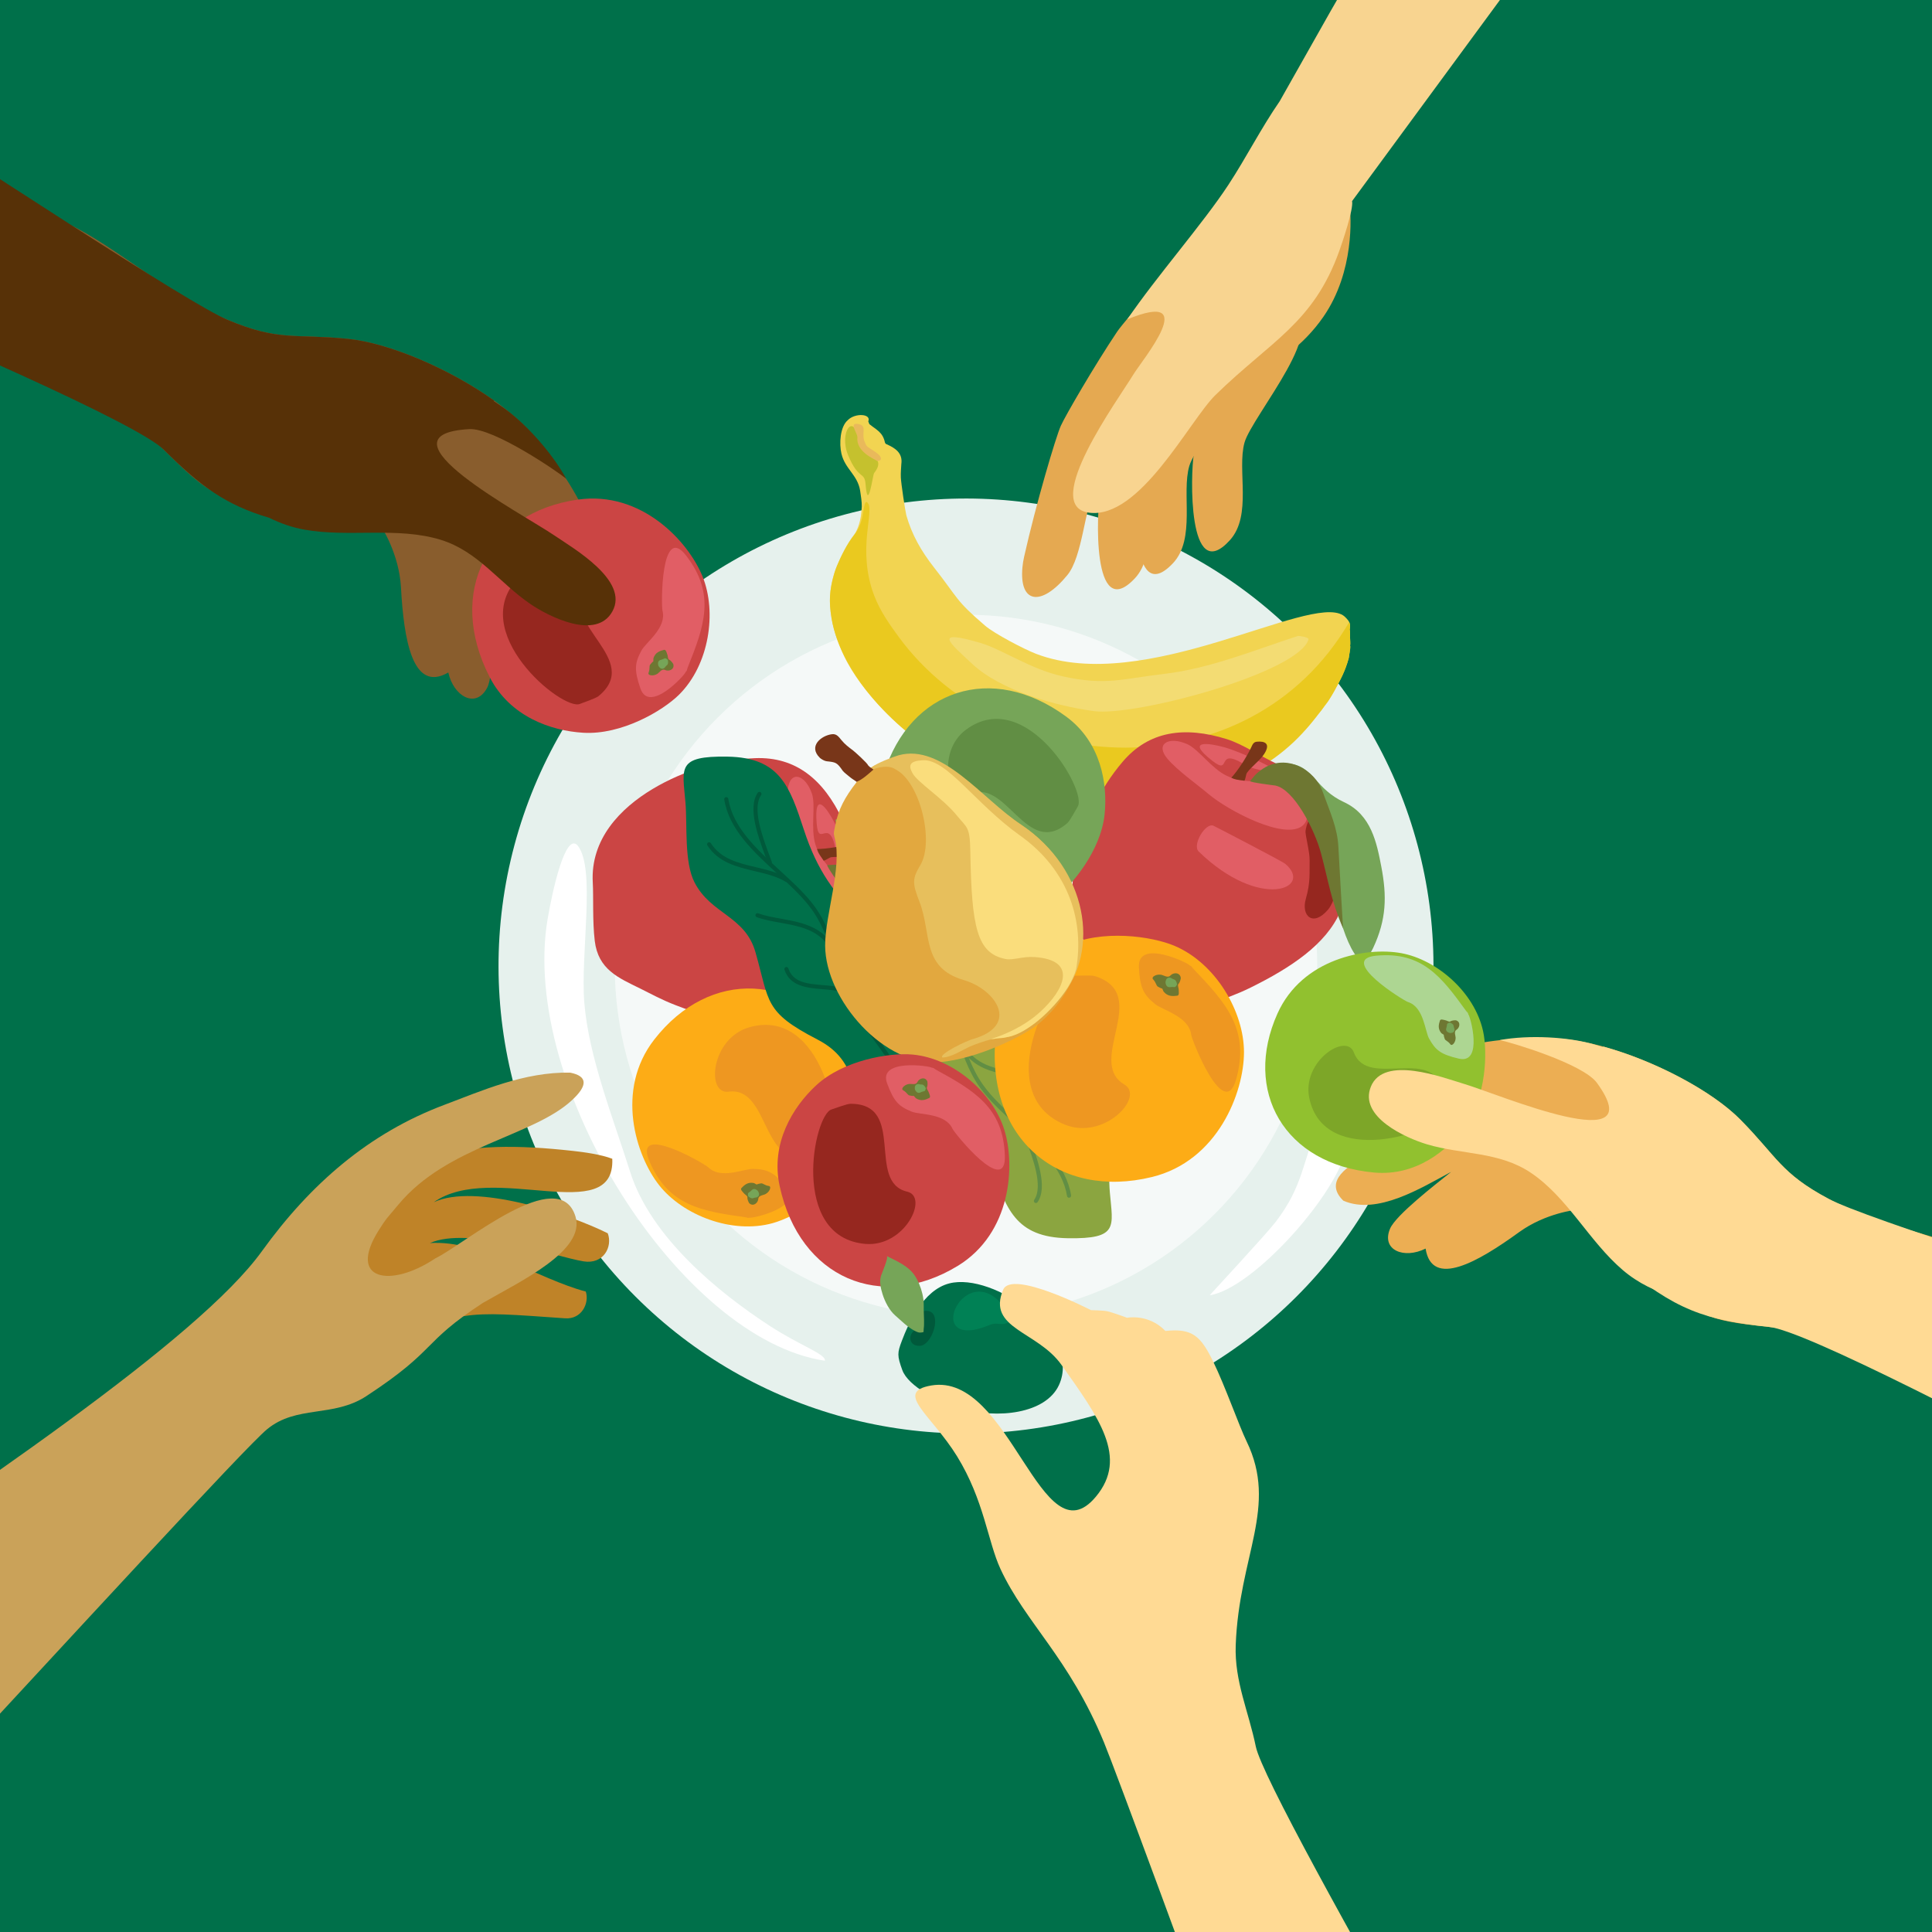<?xml version="1.0" encoding="UTF-8"?>
<svg id="Layer_1" data-name="Layer 1" xmlns="http://www.w3.org/2000/svg" xmlns:xlink="http://www.w3.org/1999/xlink" viewBox="0 0 2000 2000">
  <defs>
    <style>
      .cls-1, .cls-2, .cls-3 {
        fill: #fff;
      }

      .cls-4 {
        fill: #00704a;
      }

      .cls-2 {
        opacity: .9;
      }

      .cls-5, .cls-6 {
        fill: #618e44;
      }

      .cls-7 {
        fill: #00593b;
      }

      .cls-8 {
        fill: #e9b95b;
      }

      .cls-8, .cls-6, .cls-9, .cls-10, .cls-11, .cls-12, .cls-13, .cls-14, .cls-15, .cls-16, .cls-17, .cls-18, .cls-19, .cls-20, .cls-21, .cls-22, .cls-23, .cls-24, .cls-25, .cls-26 {
        fill-rule: evenodd;
      }

      .cls-27 {
        fill: #ecae53;
      }

      .cls-9 {
        fill: #fdac16;
      }

      .cls-10 {
        fill: #ee9721;
      }

      .cls-11 {
        fill: #f2d451;
      }

      .cls-28 {
        fill: #005915;
      }

      .cls-29 {
        fill: #573107;
      }

      .cls-12 {
        fill: #c5c12e;
      }

      .cls-30 {
        fill: #895d2d;
      }

      .cls-13 {
        fill: #91c12f;
      }

      .cls-14 {
        fill: #f3dc73;
      }

      .cls-15 {
        fill: #783619;
      }

      .cls-16 {
        fill: #e15e65;
      }

      .cls-17 {
        fill: #7da628;
      }

      .cls-31 {
        fill: #ffda94;
      }

      .cls-32 {
        fill: #8ba540;
      }

      .cls-33 {
        clip-path: url(#clippath);
      }

      .cls-34 {
        fill: #bf8328;
      }

      .cls-35 {
        fill: #caa259;
      }

      .cls-36 {
        fill: none;
      }

      .cls-37, .cls-23 {
        fill: #76a558;
      }

      .cls-18 {
        fill: #96271f;
      }

      .cls-38 {
        fill: #008155;
      }

      .cls-19 {
        fill: #add692;
      }

      .cls-3 {
        opacity: .6;
      }

      .cls-39 {
        fill: #f8d490;
      }

      .cls-20 {
        fill: #6e7732;
      }

      .cls-21 {
        fill: #e7bf5c;
      }

      .cls-22 {
        fill: #cb4544;
      }

      .cls-24 {
        fill: #fadd7c;
      }

      .cls-40 {
        fill: #e5a951;
      }

      .cls-25 {
        fill: #e2a83f;
      }

      .cls-26 {
        fill: #eac91f;
      }
    </style>
    <clipPath id="clippath">
      <rect class="cls-36" width="2000" height="2000"/>
    </clipPath>
  </defs>
  <g class="cls-33">
    <rect class="cls-4" width="2000" height="2000"/>
    <g>
      <circle class="cls-2" cx="1000" cy="1000" r="483.92" transform="translate(-414.21 1000) rotate(-45)"/>
      <circle class="cls-3" cx="1000" cy="1000" r="363.61" transform="translate(-414.21 1000) rotate(-45)"/>
      <path class="cls-1" d="M1252.3,1340.89c45.67-7.26,134.01-107.21,141.48-153.26,8.99-55.46-7.53-75.38-27.7-27.38-18.02,42.89-16.67,66.85-45.32,104.43-9.83,12.89-68.82,76.27-68.46,76.21Z"/>
      <path class="cls-1" d="M652.29,1212.99c-17.02-54.05-42.84-118.52-47.41-174.92-4.16-51.26,12.12-138.86-6.86-162.76-12.81-14.65-26.41,47.99-31.18,76.37-28.99,172.48,137.97,434.84,287.08,456.95,1.33-6.84-25.7-15.62-57.26-36.19-52.15-33.99-122.9-91.25-144.38-159.44Z"/>
    </g>
    <g>
      <path class="cls-11" d="M1390.23,636.94c1.39,.88,2.78,2.28,3.84,3.42,2.55,2.75,4.07,5.27,3.33,10.12l-.21,1.45c.5,.83,.35,6.63,.39,8.18,.29,10.44,.35,10.52-1.41,21.32-3.93,13.99-8,21.03-14.53,33.2-6.65,12.42-16.29,24.07-25.2,35-10.86,13.34-51.65,46.09-63.64,48.18-34.42,28.97-158.89,33.66-182.13,30.11-50.34-7.71-83.05-17.06-127.54-40.4-40.43-21.19-85.25-63.36-106.05-101.92-7.28-13.51-13.77-30.49-16.27-45.65-3.06-18.65-1.74-36.27,5.49-53.82,12-29.16,24.55-31.34,25.8-61.73,.18-4.33-1.01-12.12-1.68-16.39-2.6-16.46-15.66-22.42-19.38-38.41-2.41-10.35-1.42-27.73,6.52-34.59,7.53-7.82,24.73-6.77,21.28,1.2l1.12,2.83c7.44,6.09,13.83,8.21,16.13,19.03,.8,1.37,.29,1.15,1.8,1.83,9.04,4.05,16.75,9.12,15.17,20.46-.23,4.96-.71,8.66-.51,13.88,.24,6.13,4.52,34.58,5.67,39.14,5.67,19.98,15.26,36.93,28.54,53.87,26.1,33.27,21.69,33.52,53.12,60.53,9.45,8.11,40.35,24.34,52.77,29.09,112.42,42.99,282.25-62.41,317.57-39.95h0Z"/>
      <path class="cls-26" d="M1396.71,644.02c.8,1.71,1.1,3.72,.68,6.46l-.21,1.45c.5,.83,.35,6.63,.39,8.18,.07,2.72,.66,5.8,0,8.44,.49,.92,.23-.14,.29,1.53,0,.12-.06,1.15-.08,1.4l-1.62,9.96c-3.93,13.99-8,21.03-14.53,33.2-1.84,3.44-3.81,6.46-5.8,9.8-1.84,3.08-4.35,5.54-6.38,8.68-1.92,2.95-4.56,5.68-6.55,8.46-1.91,2.65-4.26,5.34-6.47,8.06-85.71,105.38-262.92,95.78-373.3,37.89-53.61-28.11-112.69-88.89-122.32-147.57-2.95-18.03-2.18-28.56,2.81-46.07,.91-3.2,1.57-5.06,2.67-7.75,4.3-10.44,10.34-23.07,18.13-32.84,1.64-1.84,4.29-5.49,6.51-11.63,3.49-9.68,3.13-25.69,7.23-21.22,7.7,8.42-11.75,48.52,7.15,96.99,6.03,15.42,15.53,28.93,25.04,41.89,108.93,148.31,362.49,162.45,466.34-15.31h0Z"/>
      <path class="cls-12" d="M896.06,501.48c-1.14-14.21-7.02-3.75-18-30.03-10.26-24.57,7.03-46.15,10.62-14.47,1.82,16.14,31.43,13.24,16.14,32.84-1.26,1.62-6.37,41.58-8.77,11.66h0Z"/>
      <path class="cls-8" d="M906.93,476.57c-1.43-1.3-21.03-8.87-19.36-23.96,.42-3.79-10-16.22,1.69-13.52,8.56,1.98,2.3,9.47,5.71,17.94,2.47,6.14,1.76,4.42,11.13,10.78,11.38,7.71,3.08,10.82,.82,8.76h0Z"/>
      <path class="cls-14" d="M1354.58,661.84c-9.84,34.42-179.17,80.12-222.28,74.29-40.08-5.42-96.56-21.5-125.89-48.89-23.93-22.35-41.22-36.17,8.29-21.76,22.85,6.65,51.69,27.25,85.72,34.73,44.59,9.8,61.19,2.47,105.13-2.66,46.87-5.47,94.1-24.92,138-39.18,.93-.3,11.69,1.2,11.04,3.47h0Z"/>
    </g>
    <g>
      <path class="cls-22" d="M1398.26,868.79c3.04,18.41,1.9,45.56-10.93,75.14-14.65,33.79-51.2,57.9-92.75,78.43-14.21,7.03-25.62,10.74-37.44,15.32-23.29,9.04-43.79,18.73-68.1,1.23-16.81-12.1-34.6-30.13-45.69-39.19-34.89-28.49-37.54-72.87-29.54-111.49,7.52-36.31,24.62-71.63,48.13-99.41,27.51-32.5,64.65-37.14,107.91-23.71,16.37,5.08,34.29,17.39,52.18,25.76,5.39,2.52,10.78,4.69,16.12,6.19,26.82,7.56,55.91,46.32,60.1,71.72h0Z"/>
      <path class="cls-16" d="M1270.11,803.2c18.63,8.79,33.17,3.14,50.34,8.66,3.74,1.2,9.4,4.37,12.82,6.14,14.26,7.4,26.63,26.32,15.59,36.35-18.07,16.41-77.81-15.46-97.54-32.16-12.78-10.82-31.5-23.73-42.54-36.44-13.38-15.4,.66-24.03,20.19-15.43,11.83,5.21,25.02,25.28,41.15,32.89h0Z"/>
      <path class="cls-16" d="M1256.15,854.78c1.84,.79,71.25,36.84,74.34,39.45,29.7,25.13-25.77,49.17-89.61-12.72-7.01-6.79,7.07-30.26,15.28-26.73h0Z"/>
      <path class="cls-16" d="M1335.91,805.83c-15.26-9.92-49.84-27.16-68.94-32.38-15.2-4.16-40.62-8.16-11.96,14.14,20.44,15.91,2.99-14.16,32.13,3.05,17.71,10.46,23.33,2.15,48.23,21.29,3.82,2.93,5.84,3.81,6.22,2.88,.72-1.76-1.03-5.96-5.67-8.97h0Z"/>
      <path class="cls-18" d="M1351.53,859.84c1.8-11.68,9.83-29.07,28.97,1.46,11.61,18.51,6.5,65.9-5.74,80.36-15.34,18.13-28.08,6.7-22.97-11.18,5.09-17.79,3.58-27.43,3.93-39.47,.27-9.35-4.86-26.86-4.2-31.17h0Z"/>
      <path class="cls-23" d="M1339.4,791.33c20.08,4.21,23.95,26.14,51.96,39.07,28.25,13.04,33.86,42.24,38.57,66.77,5.85,30.54,5.41,54.6-8.45,84.15-1.33,2.83-8.75,17.15-12.52,13.96-19.4-16.41-31.97-81.6-31.71-105.37,.2-18.28-14.13-58.5-19.78-63.35-21.04-18.08-24.53-12.01-29.52-19.26-9.93-14.43-6.77-19.8,11.45-15.98h0Z"/>
      <path class="cls-20" d="M1390.33,961.02c-12.74-29.71-15.08-48.65-22.73-77.32-6.72-25.2-28.12-66.58-47.31-70.49-.37-.08-27.36-3.31-26.11-4.71,3.42-3.78,4.71-7.28,13.9-13.18,23.55-15.12,52.84,1.17,61.1,24.16,7.8,21.7,15.35,37.2,16.33,57.67,.79,16.46,4.81,83.86,4.81,83.86Z"/>
      <path class="cls-15" d="M1288.19,808.22c-5.23-.95-8.89-.7-13.53-3.13,6.64-7.18,15.73-21.05,20.59-31.42,1.36-2.89,2.3-5.51,5.8-5.85,8.03-.79,14.47,1.64,7.94,12.23-4.37,7.09-13.16,13.06-18.14,19.96-1.12,1.55-1.43,6.61-2.66,8.2h0Z"/>
    </g>
    <g>
      <path class="cls-22" d="M882.49,1013.01c-11.5,14.69-32.27,32.21-62.74,42.77-34.8,12.06-77.28,1.45-120.5-15.28-14.78-5.71-25.24-11.61-36.61-17.22-22.41-11.04-43.41-19.59-46.96-49.33-2.46-20.56-1.2-45.87-2.03-60.16-2.62-44.97,28.29-76.93,62.14-97.16,31.83-19.02,69.41-30.31,105.77-31.78,42.55-1.71,71.08,22.5,90.45,63.45,7.33,15.5,10.38,37.01,16.31,55.86,1.79,5.68,3.84,11.11,6.35,16.06,12.57,24.87,3.69,72.51-12.19,92.78h0Z"/>
      <path class="cls-16" d="M844.14,874.25c6.13,19.67,20.12,26.56,27.66,42.94,1.64,3.57,3.14,9.88,4.15,13.59,4.19,15.51-1.38,37.42-16.23,36.06-24.3-2.21-41.24-67.77-42.28-93.6-.67-16.73-3.82-39.25-1.92-55.98,2.29-20.28,18.15-15.77,25.02,4.43,4.16,12.24-1.7,35.52,3.6,52.55h0Z"/>
      <path class="cls-16" d="M796.7,898.86c.66,1.89,21.05,77.4,21.21,81.44,1.57,38.87-53.64,14.27-51.24-74.61,.26-9.75,27.07-15.26,30.03-6.83h0Z"/>
      <path class="cls-16" d="M886.7,924.5c-3.01-17.95-13.7-55.08-22.77-72.68-7.22-14.01-21.46-35.44-18.51,.76,2.1,25.82,12.45-7.37,19.48,25.73,4.27,20.12,14.2,18.64,16.94,49.92,.42,4.79,1.15,6.87,2.08,6.53,1.78-.66,3.69-4.79,2.77-10.25h0Z"/>
      <path class="cls-18" d="M857.48,972.53c9.82-6.58,28.06-12.42,18.52,22.33-5.79,21.07-44.15,49.36-63.07,50.12-23.73,.96-23.93-16.16-7.3-24.48,16.55-8.28,22.62-15.91,31.73-23.79,7.07-6.13,16.5-21.75,20.12-24.17h0Z"/>
      <path class="cls-23" d="M899.74,917.26c10.48,17.64-3.06,35.32,6.36,64.7,9.5,29.63-8.22,53.51-23.1,73.57-18.54,24.96-36.56,40.91-67.7,50.69-2.98,.93-18.55,5.15-18.75,.22-1.03-25.39,38.48-78.74,56.17-94.62,13.6-12.21,33.53-49.97,33.29-57.41-.91-27.72-7.74-26.19-5.78-34.77,3.91-17.08,10.01-18.38,19.51-2.37h0Z"/>
      <path class="cls-20" d="M809.2,1069.54c13.27-29.47,25.63-44.01,41.59-69.03,14.02-22,30.02-65.75,19.92-82.53-.19-.33-16.06-22.39-14.19-22.41,5.1-.04,8.54-1.46,19.11,1.33,27.06,7.12,34.87,39.71,23.53,61.35-10.71,20.42-17.03,36.46-31.44,51.03-11.59,11.71-58.52,60.26-58.52,60.26Z"/>
      <path class="cls-15" d="M852.66,890.96c-2.84-4.5-5.49-7.02-6.85-12.08,9.78,.04,26.14-2.66,37.07-6.08,3.04-.95,5.61-2.03,8.23,.31,6.01,5.38,8.58,11.77-3.64,14.12-8.17,1.58-18.52-.86-26.97,.14-1.9,.22-5.84,3.42-7.84,3.59h0Z"/>
    </g>
    <g>
      <path class="cls-40" d="M1156.62,343.13c7.2-10.76,78.37-92.09,142.31-178.94,41.65-56.58,92.52,2.42,98.22,47.64,1.47,11.65,5.23,69.14-27.13,116.03-41.9,60.7-112.72,75.04-167.82,116.95-25.78,19.6-54.3,30.73-68.32,59.1-11.14,22.56-13.24,72.21-28.91,91.37-27.12,33.18-50.04,29.57-46.54-8.09,.33-3.61,.91-7.16,1.7-10.67,12.15-54.32,32.82-124.16,38.05-135.79,4.7-10.44,34.69-62.15,58.43-97.6Z"/>
      <path class="cls-40" d="M1174.69,598.82c23.89-25.38,8.6-72.48,16.99-100.81,8.08-27.26,97.64-127.09,44.17-131.74-62.94-5.47-87.6,96.42-96.84,142.98-3.74,18.85-9.12,137.14,35.68,89.56Z"/>
      <path class="cls-40" d="M1214.21,583.09c23.89-25.37,8.6-72.48,16.99-100.81,8.08-27.26,97.64-127.09,44.17-131.74-62.93-5.47-87.59,96.42-96.84,142.98-3.74,18.84-9.12,137.14,35.68,89.56Z"/>
      <path class="cls-40" d="M1273.11,559.28c23.44-25.8,7.3-72.63,15.19-101.09,7.59-27.4,95.36-128.81,41.81-132.51-63.02-4.34-85.86,97.97-94.27,144.69-3.41,18.91-6.67,137.28,37.27,88.91Z"/>
      <path class="cls-39" d="M1730.93-242.43l-331.26,450.62c1.7,8.31-10.29,43.31-13.16,51.34-26.81,75.1-70.6,93.07-128.27,149.4-26.96,26.33-78.26,129.14-131.13,121.76-50.21-7,30.78-117.61,45.9-142.63,9.44-15.63,71.52-89.29-6.02-57.49,30-44.17,78.23-98.94,104.68-139.31,18.58-28.36,33.55-58.2,53.06-86.46l53.13-94.04c57.9-97.71,159.44-356.08,191.39-466.99l161.68,213.8Z"/>
    </g>
    <g>
      <path class="cls-9" d="M677.27,1076.16c-40.6,52.22-19.07,120.24,5.22,150.93,24.39,30.81,75.17,50.88,117.52,39.07,22.83-6.36,65.26-30.76,82.78-66.03,14.74-29.69,23.13-73.72-1.82-112.02-54.16-83.12-146.58-85.44-203.7-11.96Z"/>
      <path class="cls-10" d="M776.52,1260.47c1.58,1.13,56.12-10.81,37.58-31.98-13.39-15.29-19.88-18.14-34.69-18.45-9.28-.19-33.26,11.18-46.17-1.62-3.59-3.56-77.82-46.73-61.2-6.89,19.5,46.74,54.43,52.26,99.53,58.55,3.31,.46,1.3,1.05,4.95,.38h0Z"/>
      <path class="cls-20" d="M790.82,1236.73c5.31-1.39,8.56-8.5,5.07-9.01-4.6-.68-5.97-3.01-8.1-2.68-6.76,1.02-2.9,1.88-6.1,.29l-1.23-.63c-6.24-1.31-9.78,1.91-12.9,5.15-1.47,1.52,1.09,3.78,3.06,6,2.68,2.2,3.21,2.62,3.08,3.67-.21,1.66,.98,4.57,1.83,5.93,4.18,4.17,9.12-.26,9.44-4.17,.18-2.18,1.4-3.38,5.85-4.55h0Z"/>
      <path class="cls-23" d="M783.35,1239.44l-.26,.07c.7,.02,2.28-1.17,2.47-2.05,.45-2.03,.18-1.99-.58-3.92-.4-1.02-2.58-2.6-3.81-2.68-2.7-.18-3.09,1.93-5.57,3.34-1.75,.99-1.27,1.88-1.25,3.59,0,.93,3.53,3.3,5.17,2.6,1.34-.58,3.5-.79,3.68-.87l.14-.08h0Z"/>
      <path class="cls-10" d="M858.68,1182.4c15.71-11.55-6.4-140.9-83.07-118.94-39.75,11.38-44.84,69.82-21.42,66.65,43.89-5.93,33.13,85.67,88.02,64.88,3.72-1.41,14.33-11.02,16.46-12.59h0Z"/>
    </g>
    <g>
      <path class="cls-4" d="M846.13,1076.06c45,23.26,31.85,58,59.93,93.22,6.4,8.03,90.34,57.31,87.27,46.3-12.29-43.89-35.86-81.05-45.77-127.42-10.19-47.73-19.13-95.53-54.03-132.33-30.15-31.79-47.18-53.68-61.32-96.75-14.73-44.86-24.63-74.89-79.11-75.81-52.9-.89-46.54,11.78-43.51,47.43,1.99,23.41-1.48,61.71,9.4,82.81,17.03,33.01,52.33,34.58,63.04,72.11,14.79,51.87,8.65,61.78,64.1,90.45Z"/>
      <path class="cls-7" d="M929.1,1111.26c.31-.02,.63-.11,.92-.28,1.02-.58,1.37-1.88,.78-2.89-7.87-13.67-16.97-26.12-25.77-38.16-3.61-4.93-7.33-10.03-10.93-15.15-12.12-17.25-18.5-37.52-24.68-57.13-6.3-19.97-12.8-40.63-25.37-58.25-9.48-13.3-22.66-25.39-36.61-38.19-24.03-22.05-48.88-44.85-53.52-74.27-.18-1.16-1.26-1.95-2.42-1.76-1.16,.18-1.95,1.27-1.76,2.42,4.87,30.88,30.28,54.19,54.84,76.73,13.78,12.64,26.8,24.58,36.02,37.52,12.17,17.08,18.58,37.41,24.77,57.07,6.27,19.91,12.76,40.5,25.26,58.29,3.62,5.16,7.36,10.27,10.97,15.22,8.73,11.95,17.77,24.31,25.52,37.78,.41,.72,1.19,1.11,1.97,1.06Z"/>
      <path class="cls-7" d="M814.49,913.07c.67-.04,1.31-.4,1.68-1.01,.61-1,.29-2.3-.71-2.91-9.79-5.94-21.61-8.74-33.04-11.45-18.56-4.4-36.1-8.56-46.56-24.86-.63-.99-1.95-1.27-2.93-.64-.98,.63-1.27,1.94-.64,2.93,11.39,17.74,30.59,22.29,49.15,26.7,11.62,2.75,22.6,5.36,31.82,10.95,.39,.23,.81,.33,1.23,.3Z"/>
      <path class="cls-7" d="M865.47,993.28c.17-.01,.33-.04,.5-.09,1.11-.35,1.74-1.54,1.39-2.65-9.6-30.64-36.01-35.4-59.32-39.59-8.42-1.52-16.37-2.95-23.18-5.47-1.1-.41-2.32,.15-2.72,1.25-.41,1.1,.16,2.32,1.25,2.72,7.17,2.65,15.3,4.12,23.9,5.67,23.2,4.18,47.19,8.5,56.02,36.7,.3,.95,1.2,1.54,2.16,1.48Z"/>
      <path class="cls-7" d="M797.07,894.96c.19-.01,.39-.05,.58-.12,1.1-.39,1.68-1.61,1.28-2.71-.76-2.12-1.63-4.46-2.56-6.97-7.16-19.26-17.98-48.37-8.46-62.11,.67-.96,.43-2.28-.53-2.95-.96-.67-2.28-.43-2.95,.53-10.78,15.56,.51,45.91,7.97,66,.93,2.49,1.79,4.81,2.54,6.91,.32,.91,1.21,1.46,2.13,1.4Z"/>
      <path class="cls-7" d="M884.42,1037.91c.21-.01,.43-.06,.64-.15,1.09-.43,1.62-1.66,1.19-2.74-5.05-12.77-19.91-14.01-34.29-15.22-15.99-1.34-31.1-2.6-35.85-17.33-.36-1.11-1.55-1.72-2.66-1.37-1.11,.36-1.73,1.55-1.37,2.67,5.61,17.41,23.63,18.92,39.53,20.25,13.69,1.15,26.63,2.23,30.71,12.55,.35,.88,1.21,1.39,2.1,1.33Z"/>
      <path class="cls-7" d="M949.34,1146.5c.34-.02,.68-.13,1-.32,.99-.63,1.28-1.94,.66-2.92-10.22-16.16-21.71-21.91-35.01-28.56-5.42-2.71-11.02-5.51-17.12-9.27-1-.61-2.3-.3-2.91,.69-.61,1-.3,2.3,.69,2.92,6.26,3.85,11.95,6.7,17.45,9.45,13.26,6.63,23.73,11.88,33.32,27.04,.43,.68,1.18,1.03,1.93,.98Z"/>
    </g>
    <g>
      <path class="cls-32" d="M1012.2,989.08c-45.01-23.23-31.9-57.98-60-93.18-6.4-8.02-90.39-57.24-87.3-46.24,12.32,43.88,35.92,81.03,45.86,127.39,10.23,47.73,19.21,95.52,54.13,132.3,30.17,31.77,47.22,53.64,61.39,96.71,14.76,44.85,24.69,74.87,79.16,75.75,52.9,.85,46.54-11.81,43.47-47.46-2.01-23.41,1.44-61.71-9.46-82.8-17.06-33-52.36-34.55-63.09-72.06-14.83-51.85-8.7-61.77-64.17-90.4Z"/>
      <path class="cls-5" d="M929.2,953.93c-.31,.02-.63,.11-.92,.28-1.01,.59-1.36,1.88-.78,2.89,7.88,13.66,16.99,26.11,25.8,38.15,3.61,4.93,7.33,10.02,10.94,15.14,12.13,17.24,18.53,37.51,24.72,57.11,6.31,19.97,12.83,40.62,25.41,58.23,9.49,13.29,22.68,25.37,36.64,38.16,24.05,22.03,48.91,44.81,53.58,74.22,.18,1.16,1.26,1.95,2.42,1.76,1.16-.18,1.94-1.27,1.76-2.43-4.9-30.87-30.32-54.16-54.9-76.68-13.79-12.63-26.82-24.56-36.05-37.49-12.19-17.07-18.61-37.39-24.82-57.05-6.29-19.91-12.79-40.49-25.3-58.27-3.62-5.15-7.37-10.27-10.98-15.21-8.74-11.95-17.78-24.3-25.54-37.76-.42-.72-1.2-1.11-1.97-1.06Z"/>
      <path class="cls-5" d="M1043.96,1152.04c-.66,.04-1.3,.4-1.67,1.02-.61,1-.28,2.3,.71,2.91,9.79,5.93,21.62,8.73,33.05,11.43,18.57,4.39,36.11,8.53,46.58,24.83,.63,.98,1.95,1.27,2.93,.64,.98-.63,1.27-1.94,.63-2.93-11.4-17.73-30.6-22.27-49.17-26.66-11.63-2.75-22.6-5.34-31.83-10.93-.38-.23-.81-.33-1.23-.3Z"/>
      <path class="cls-5" d="M992.92,1071.88c-.17,.01-.33,.04-.5,.09-1.11,.35-1.73,1.54-1.39,2.66,9.62,30.63,36.04,35.37,59.35,39.55,8.42,1.51,16.37,2.94,23.19,5.46,1.1,.4,2.32-.16,2.72-1.26,.4-1.1-.16-2.31-1.25-2.72-7.17-2.65-15.3-4.11-23.91-5.65-23.2-4.16-47.2-8.46-56.05-36.65-.3-.95-1.21-1.54-2.16-1.48Z"/>
      <path class="cls-5" d="M1061.39,1170.14c-.19,.01-.38,.05-.58,.12-1.1,.39-1.67,1.61-1.28,2.71,.76,2.12,1.63,4.46,2.57,6.97,7.17,19.26,18.01,48.36,8.51,62.11-.67,.96-.43,2.28,.54,2.95,.96,.66,2.29,.42,2.95-.54,10.77-15.56-.54-45.91-8.02-66-.92-2.48-1.79-4.81-2.54-6.91-.33-.91-1.21-1.46-2.13-1.4Z"/>
      <path class="cls-28" d="M973.94,1027.26c-.21,0-.43,.06-.64,.14-1.09,.43-1.62,1.66-1.19,2.75,5.06,12.76,19.93,14,34.3,15.19,15.99,1.33,31.11,2.58,35.86,17.3,.36,1.11,1.55,1.72,2.67,1.36,1.11-.36,1.72-1.55,1.36-2.67-5.63-17.41-23.65-18.9-39.54-20.22-13.69-1.14-26.63-2.21-30.71-12.53-.35-.87-1.21-1.39-2.11-1.33Z"/>
      <path class="cls-28" d="M908.94,918.71c-.34,.02-.68,.13-.99,.32-.99,.63-1.28,1.94-.66,2.92,10.23,16.15,21.72,21.89,35.03,28.53,5.42,2.71,11.02,5.51,17.13,9.26,.99,.61,2.3,.3,2.91-.69,.61-1,.3-2.3-.69-2.92-6.26-3.85-11.95-6.69-17.45-9.44-13.26-6.62-23.74-11.86-33.34-27.01-.43-.68-1.18-1.03-1.93-.98Z"/>
    </g>
    <g>
      <path class="cls-23" d="M915.21,800.22c-19.07,61.1,23.51,115.44,55.93,135.01,32.56,19.65,85.38,20.6,119.76-4.46,18.53-13.51,48.71-50.02,52.61-87.93,3.29-31.9-4.05-74.65-39.65-100.89-77.28-56.95-161.82-27.7-188.65,58.27Z"/>
      <path class="cls-19" d="M1067.68,933.57c1.82,.49,47.19-28.84,23.21-41.73-17.33-9.31-24.17-9.69-37.7-4.94-8.47,2.97-26.35,21.41-42.39,14.2-4.45-2-86.38-15.94-57.8,14.52,33.53,35.75,67.05,28.9,110.06,19.29,3.16-.7,1.54,.5,4.61-1.34h0Z"/>
      <path class="cls-20" d="M1072.59,907.21c4.34-3.06,4.87-10.6,1.53-9.88-4.4,.95-6.42-.7-8.24,.31-5.78,3.22-1.99,2.7-5.43,2.33l-1.33-.15c-6.1,.94-8.22,5.05-9.94,9.04-.81,1.88,2.26,3.06,4.81,4.4,3.17,1.09,3.8,1.29,4.04,2.29,.37,1.57,2.43,3.81,3.67,4.75,5.21,2.35,8.18-3.33,7.14-6.98-.58-2.04,.12-3.54,3.75-6.1h0Z"/>
      <path class="cls-23" d="M1066.74,912.19l-.21,.15c.65-.22,1.67-1.84,1.55-2.7-.28-1.99-.51-1.87-1.85-3.35-.71-.79-3.22-1.48-4.36-1.14-2.51,.75-2.14,2.8-3.92,4.92-1.25,1.5-.51,2.13,.09,3.68,.32,.84,4.32,1.79,5.57,.6,1.02-.98,2.91-1.91,3.03-2.04l.1-.12h0Z"/>
      <path class="cls-6" d="M1115.66,834.95c10.31-15.79-53.61-125.51-115.63-79.6-32.16,23.8-16.95,78.48,3.21,67.66,37.76-20.27,59.09,66.39,101.78,28.93,2.89-2.54,9.25-14.85,10.65-16.99h0Z"/>
    </g>
    <g>
      <path class="cls-9" d="M1192.42,1218.47c68.33-16.71,95.32-87.62,95.35-129.25,.02-41.79-29.05-92.05-72.14-110.19-23.23-9.77-74.72-17.47-112.61,.36-31.9,15.01-67.98,46.17-72.47,94.56-9.76,105.05,65.73,168.03,161.87,144.51Z"/>
      <path class="cls-10" d="M1231.45,999.3c-.57-1.99-53.92-28.06-52.44,1.83,1.07,21.59,4.59,28.26,16.73,38.29,7.6,6.28,35.1,12.65,37.41,31.84,.64,5.33,33.99,90.35,46.46,46.17,14.62-51.84-10.84-79.51-44.28-114.54-2.46-2.57-.4-1.73-3.88-3.58h0Z"/>
      <path class="cls-20" d="M1203.85,1009.64c-5.34-2.35-12.74,1.44-10.17,4.16,3.39,3.6,2.99,6.45,4.98,7.58,6.3,3.61,3.66,.34,5.28,3.79l.61,1.33c4.34,5.21,9.41,4.87,14.15,4.23,2.23-.3,1.59-3.87,1.41-7.03-.78-3.6-.94-4.3-.14-5.09,1.27-1.24,2.21-4.45,2.39-6.15-.74-6.24-7.77-5.81-10.62-2.76-1.59,1.7-3.4,1.89-7.88-.07h0Z"/>
      <path class="cls-23" d="M1211.86,1012.32l.26,.11c-.57-.48-2.67-.53-3.42,.07-1.72,1.39-1.47,1.54-2.11,3.65-.34,1.11,.43,3.87,1.41,4.75,2.13,1.93,3.85,.43,6.85,.89,2.11,.33,2.3-.73,3.42-2.17,.6-.78-.77-5.08-2.59-5.58-1.5-.41-3.44-1.66-3.64-1.7l-.17-.02h0Z"/>
      <path class="cls-10" d="M1111.4,1010.1c-20.72-.75-87.73,121.66-9.32,154,40.64,16.77,83.49-28.57,61.87-41.41-40.5-24.04,28.97-93.29-30.51-112.21-4.03-1.28-19.23-.28-22.04-.38h0Z"/>
    </g>
    <g>
      <path class="cls-25" d="M886.37,810.19c-11.53,14.74-18.67,27.77-21.81,44.65-1.22,6.56-2.06,6.85-.48,12.71,8.04,29.99-10.07,79.71-9.89,111.52,.32,55.81,61.33,125.64,119,120.43,39.53-3.58,87.86-27.65,102.83-40.38,68.68-58.43,52.33-157.97-19.06-205.45-47.85-31.82-88.43-89.24-150.78-61.54-3.03,1.34-4.13,2.9-5.68,2.62-.23,1.42-8.65,4.78-14.13,15.46h0Z"/>
      <path class="cls-21" d="M1062.88,1065.01c4.19-2.75,8.79-5.85,12.45-8.96,4.91-4.18,15.58-14.97,19.65-19.83,1.53-1.83,2.68-3.25,4.33-5.24,38.84-46.7,27.51-130.86-42.35-177.32-40.52-26.94-81.59-84.19-126.72-71.8-6.42,1.91-22.13,7.88-28.04,12.52-18.35,14.38,9.92-8.25,25.08,2.2,24.95,12.74,40.17,74.37,25.44,99-8.41,14.05-8.43,18.65-.88,37.96,12.78,32.7,1.74,68.16,45.83,81.02,32.91,9.58,58.14,46.28,10.67,60.75-7.66,1.67-37.55,16.6-32.66,19.43,8.86-.1,20.72-7.9,28.52-11.41,4.57-2.06,16.84-6.38,21.91-7.34,15.07-2.85,21.81-1.15,36.78-10.97h0Z"/>
      <path class="cls-15" d="M886.76,809.37c6.61-2.8,12.11-8.12,17.42-12.7-1.71-1.54-3.4-1.92-5.71-4.62-.21-1.75-13.54-13.8-15.36-15.16-4.67-3.49-8.31-6.19-12.12-10.81-2.82-3.43-5-6.61-9.77-6.03-10.94,1.32-24.89,12.38-12.48,24.48,1.27,1.23,4.7,3.27,6.96,3.51,9.53,1.04,10.74,1.16,16.73,9.92,1.01,1.47,6.01,5.29,7.62,6.65,2.03,1.73,4.52,3.01,6.71,4.76h0Z"/>
      <path class="cls-24" d="M1033,1074.83c1.17-.19,2.19-.1,3.4-.18,2.4-.16,8.91-1.5,11.22-2.23,22.81-7.24,51.4-36.15,61.86-57.81,.66-1.37,.82-1.46,1.39-3.02,.73-2,1.87-3.75,2.28-5.79,.21-1.01,.91-2.12,.9-2.87,8.35-47.89-6.56-101.4-58.3-138.14-45.47-32.3-75.55-79.12-100.26-77.82-13.88,.73-15.57,5.18-10.67,13.77,5.25,9.2,31.5,26.04,45.31,42.99,11.11,13.64,13.89,11.51,14.34,37.67,1.35,78.64,6.79,105.57,36.6,111.38,7.67,1.5,17.35-2.83,29.51-2.06,46.06,2.92,31,34.25,6.23,56.76-17.11,15.56-37.73,23.96-50.66,28.01,.92,.15,4.35-.23,6.84-.67h0Z"/>
    </g>
    <g>
      <path class="cls-22" d="M991.25,1310.57c55.92-34,59.96-104.48,48.3-141.41-11.71-37.08-51.6-73.5-94.92-77.49-23.36-2.15-71.18,5.47-99.79,31.92-24.08,22.26-47.34,60.03-37.74,104.22,20.82,95.93,105.47,130.6,184.15,82.76Z"/>
      <path class="cls-16" d="M964.35,1105.2c-1.06-1.6-55.7-9.75-46,16.34,7.01,18.85,12,23.78,25.59,29.27,8.51,3.44,34.69,1.37,42.12,17.75,2.06,4.54,55.52,70.6,54.17,27.91-1.58-50.09-31.93-67.48-71.43-89.18-2.9-1.59-.83-1.43-4.44-2.09h0Z"/>
      <path class="cls-20" d="M942.77,1122.12c-5.4-.58-10.9,4.85-7.85,6.55,4.02,2.24,4.46,4.88,6.54,5.33,6.61,1.43,3.34-.72,5.75,1.89l.91,1.01c5.31,3.4,9.72,1.68,13.74-.22,1.89-.89,.32-3.88-.73-6.63-1.69-2.98-2.04-3.56-1.55-4.48,.78-1.46,.7-4.57,.39-6.13-2.4-5.33-8.53-2.97-10.19,.54-.93,1.95-2.49,2.63-7.01,2.14h0Z"/>
      <path class="cls-23" d="M950.63,1122.25l.26,.03c-.64-.27-2.52,.28-3.01,1.02-1.13,1.72-.87,1.78-.84,3.83,0,1.08,1.47,3.31,2.57,3.82,2.44,1.12,3.53-.7,6.33-1.13,1.97-.3,1.83-1.29,2.42-2.89,.32-.86-2.1-4.29-3.87-4.22-1.45,.06-3.52-.5-3.7-.49l-.16,.03h0Z"/>
      <path class="cls-18" d="M860.9,1148.47c-18.59,5.15-43.68,132.54,34.95,139.22,40.76,3.46,66.04-48.78,43.26-54.09-42.68-9.96-.48-90.88-58.56-90.97-3.94,0-17.13,5.14-19.65,5.85h0Z"/>
    </g>
    <g>
      <path class="cls-30" d="M-92.59,336.7c49.95-57.58,68.32-118,112.19-118.37,63.76-.54,134.2,78.3,215.96,112.76,53.13,22.4,69.12,14.22,124.37,19.66,56,5.51,147.43,50.25,189.05,96.48,64.24,71.35,82.52,142.73,87.79,189.77,9.97,89.07-46.27,40.18-76.84-22.07-4.31-8.78-7.48-18.75-10.42-28.06,18.19,56.77,59.87,151.12,8.94,144.93-34.82-18.18-41.46-72.8-48.29-107.93,.06,19.69,1.56,74.28-5.94,88.27-11.68,21.8-34.67,8.84-40.13-15.99-37.2,21.6-46.07-34.6-49-87.96-1.91-34.85-19.96-62.24-19.96-62.24,0,0-61.16-8.01-93.59-14.08-75.66-14.17-83.7-18.28-131.89-66.32-52.77-52.62-189.43-110.25-262.24-128.86Z"/>
      <g>
        <path class="cls-22" d="M598.15,517.18c65.87-9.41,114.55,43.32,129.24,79.85,14.75,36.67,6.94,91.04-24.49,122.15-16.95,16.77-59.43,41.67-98.98,39.37-33.29-1.93-75.94-16.57-96.94-57.46-45.59-88.78-1.51-170.67,91.17-183.91Z"/>
        <path class="cls-16" d="M709.65,695.83c.2,1.95-37.44,43.63-46.68,16.88-6.67-19.33-5.93-26.42,1.19-39.51,4.46-8.2,26.36-23.47,21.62-41.13-1.31-4.9-1.99-91.29,24.51-56.9,31.11,40.35,18.5,73.61,1.49,116.16-1.24,3.12,.26,1.66-2.13,4.51h0Z"/>
        <path class="cls-20" d="M681.78,696.48c-3.87,3.94-11.69,3.23-10.4-.07,1.71-4.35,.35-6.71,1.69-8.41,4.26-5.39,3.09-1.59,3.29-5.19l.06-1.38c1.97-6.1,6.55-7.59,10.93-8.7,2.06-.52,2.76,2.84,3.71,5.67,.59,3.43,.7,4.11,1.67,4.52,1.55,.64,3.5,3.13,4.27,4.56,1.55,5.73-4.78,7.83-8.35,6.16-2-.93-3.65-.46-6.89,2.84h0Z"/>
        <path class="cls-23" d="M687.87,691.3l.19-.19c-.33,.63-2.16,1.41-3.02,1.14-2-.62-1.84-.84-3.14-2.46-.69-.86-.98-3.55-.44-4.66,1.19-2.46,3.22-1.73,5.7-3.2,1.74-1.04,2.28-.17,3.76,.7,.81,.47,1.12,4.73-.31,5.81-1.17,.89-2.44,2.66-2.59,2.78l-.14,.08h0Z"/>
        <path class="cls-18" d="M600.47,728.65c-17.92,7.96-119.89-75.87-62.46-131.89,29.77-29.04,83.35-4.34,68.9,14.55-27.08,35.38,58.3,71.68,12.76,109.25-3.09,2.54-16.78,7.02-19.21,8.1h0Z"/>
      </g>
      <path class="cls-29" d="M-643.13-207.28c63.76-.54,796.92,503.9,878.69,538.37,53.13,22.4,69.12,14.22,124.37,19.66,42.61,4.19,105.72,31.1,151.81,64.09-.21,.1-.41,.21-.62,.31,2.87,1.94,5.5,3.75,7.89,5.38,23.65,16.07,52.14,47.58,67.13,75.06-8.49-7.09-75.04-52.77-100.3-51.37-101.1,5.61,55.86,88.09,87.94,109.99,19.73,13.47,77.79,46.73,60.2,78.66-16.75,30.42-65.91,5.34-84.82-7.52-32.22-21.92-54.2-54.65-92.93-66.54-45.11-13.84-95.17-2.18-141.4-10.59-12.66-2.3-24.8-6.52-35.98-12.13-45.69-13.48-71.54-32.95-109.23-70.53C116.87,412.94-630.65,112.57-703.45,93.96c49.95-57.58,16.45-300.86,60.32-301.23Z"/>
    </g>
    <g>
      <path class="cls-4" d="M993.92,1457.85c-22.31-6.61-53.69-22.62-59.86-39.57-5.43-14.95-5.2-17.76-.46-30.28,6.73-17.78,21.91-52.39,49.01-59.4,46.07-11.91,137.87,52.62,113.61,105.23-13.65,29.59-63.44,35.53-102.29,24.02Z"/>
      <path class="cls-38" d="M1024.36,1371.64c9.94-4.12,12.65,3.13,23.37-5.34-42.33-81.59-100.13,37.13-23.37,5.34Z"/>
      <path class="cls-7" d="M967.57,1363.71c-1.13-4.35-4.26-7.25-10.16-6.72-5.31,.48,.45,14.36-6.09,17.14-12.82,5.45-11.39,19.82,1.14,19.09,9.26-.54,17.81-19.17,15.11-29.52Z"/>
      <path class="cls-37" d="M954.86,1339.38c.97,4.19,1.49,8.39,1.39,12.21-.16,6.62,.52,13.13,.3,19.74-.04,1.35-.11,2.74-.32,4.08-.18,1.12,0,2.16-.16,3.27-.1,.68-3.46,.84-3.95,.81-1.79-.13-3.5-.92-5.08-1.74-7.81-4.05-13.89-10.38-20.47-16.12-5.97-5.21-10.53-14.23-12.89-21.68-1.94-6.12-3.55-13.13-1.61-19.41,.65-2.1,8.1-19.17,5.91-20.31,10.21,5.29,21.96,10.02,28.67,19.78,3.6,5.25,6.57,12.31,8.22,19.38Z"/>
      <path class="cls-31" d="M1453.01,2647.89c10.49-2.41,240.65-119.91,238.25-125.33-23.77-53.66-379.38-656.69-391.26-714.58-7.48-36.46-22.16-67.43-20.79-104.92,3.4-92.73,44.15-143.18,11.23-211.03-7.87-16.23-22.15-57.11-34.51-82.43-12.9-26.42-21.44-34.84-49.54-31.79-17.37-18.15-39.66-13.66-39.66-13.66,0,0-15.21-5.64-20.76-6.81-3.79-.8-16.63-1.09-16.63-1.09,0,0-81.95-42.3-90.88-21.14-17.06,40.46,35.54,42.65,60.42,77.87,38.5,54.5,69.52,95.74,35.56,136.41-56.44,67.6-88.83-129.19-170.43-115.13-39.13,6.75,.32,30.45,26.65,73.14,28.14,45.63,31.8,88.28,45.05,116.83,25.98,55.96,71.01,91.76,107.2,179.65,24.39,59.24,306.92,833.37,310.08,844Z"/>
    </g>
    <g>
      <path class="cls-34" d="M311.46,1409.04c-29.22-12.4-8.77-66.63,21.38-115.36,64.71-104.58,146.86-114.72,260-102.29,.01,0,.02,0,.04,0,11.78,1.29,29.45,3.73,40.95,8.17,3.08,71.71-124.51,2.38-184.8,44.99,42.64-20.08,138.98,11.65,180.12,32.14,5.21,13.7-4.18,32.53-25.21,29.04-28.98-4.8-118.69-36.7-158.93-18.9,52.18-3.59,113.44,37.65,161.41,50.18,3.84,11.91-4.14,28.9-21.43,27.7-107.82-7.55-103.88-9.19-201.55,31.9-.01,0-.03,.01-.05,.02-36.12,15.16-58.93,17.91-71.92,12.4Z"/>
      <path class="cls-35" d="M450.84,1302.55c29.85-14.39,127.92-98.58,144.89-43.22,10.79,35.19-56.51,66.79-95.68,89.33-.02,0-.03,.01-.04,.02-64.92,42.35-46.22,47.66-120.69,96.52-34.46,22.61-72.4,9.03-103.03,34.52-45.32,37.72-703.59,766.33-742.23,783.44-59.06,26.16-254.48-135.46-291.88-184.38,101.28-160.78,897.44-601.17,1028.84-783.39,50.61-70.18,111.15-122.42,188.87-151.62,38.72-14.54,82.68-34.24,130.3-33.39,17.91,3.54,18.94,13.07,1.28,29.12-40.85,37.15-128.41,46.74-178.88,107.31-14.03,16.83-11.97,13.38-20.11,26.13-34.05,53.33,12.52,60.45,58.34,29.6,0,0,0,0,.01,0Z"/>
    </g>
    <g>
      <path class="cls-27" d="M2090.58,1493.03c12.88-73.27,47.34-124.36,20.63-157.82-38.83-48.63-141.89-53.47-218.31-94.2-49.66-26.46-53.31-43.61-91.42-82.11-38.63-39.03-128.79-80.75-189.42-83.83-93.58-4.76-158.89,25.32-197.77,50.28-73.6,47.25-1.96,59.77,64.01,44.62,9.3-2.14,18.8-5.88,27.67-9.38-54.19,21.15-151.3,47.64-115.28,82.41,35.2,15.19,80.66-13.39,111.47-29.84-14.95,12.08-57.22,44.53-63.21,58.82-9.33,22.26,14.64,31.7,36.81,20.56,6.53,41.47,54.57,13.61,96.78-17,27.58-20,59.43-23.17,59.43-23.17,0,0,43.7,41.4,68.26,62.23,57.29,48.59,65.35,52.15,131.39,59.09,72.33,7.6,200.07,75.65,258.98,119.35Z"/>
      <g>
        <path class="cls-13" d="M1322.45,1049.18c25.6-56.98,91.87-69.14,128.22-62.46,36.5,6.7,75.71,40.18,84.62,80.74,4.8,21.86,3.23,68.06-18.44,98.28-18.24,25.44-51.26,51.93-94.25,48.07-93.31-8.39-136.16-84.46-100.15-164.63Z"/>
        <path class="cls-19" d="M1520.14,1050.38c1.64,.81,15.83,51.6-10.04,45.5-18.68-4.41-23.93-8.55-30.74-20.77-4.27-7.65-5.4-32.7-21.79-37.8-4.55-1.42-73.42-44.24-32.84-48,47.62-4.43,67.69,22.27,92.91,57.1,1.85,2.56,1.45,.62,2.5,3.97h0Z"/>
        <path class="cls-20" d="M1506.67,1072.82c1.19,5.04-3.3,10.9-5.27,8.21-2.6-3.54-5.15-3.65-5.82-5.56-2.14-6.09,.29-3.26-2.46-5.22l-1.07-.75c-3.85-4.63-2.74-9.01-1.42-13.03,.62-1.9,3.64-.77,6.36-.1,3.02,1.25,3.61,1.51,4.43,.94,1.29-.91,4.24-1.21,5.76-1.1,5.33,1.65,3.82,7.72,.7,9.72-1.74,1.11-2.2,2.66-1.21,6.89h0Z"/>
        <path class="cls-23" d="M1505.62,1065.38l-.06-.24c.33,.58,.03,2.42-.61,2.97-1.49,1.27-1.58,1.04-3.52,1.25-1.02,.12-3.31-1-3.92-1.99-1.35-2.18,.25-3.43,.32-6.13,.05-1.9,1.01-1.89,2.45-2.64,.77-.41,4.31,1.49,4.45,3.17,.12,1.37,.89,3.27,.9,3.45v.15h0Z"/>
        <path class="cls-17" d="M1491.39,1153.47c-2.68,18.21-120.37,57.03-135.99-16.64-8.1-38.19,38.39-68.31,46.12-47.36,14.48,39.24,86.13-10.29,93.08,44.71,.47,3.72-2.85,16.83-3.21,19.3h0Z"/>
      </g>
      <path class="cls-31" d="M1419.12,1124.9c13.37-32.97,74.28-9.46,96.63-2.8,36.33,10.83,195.39,78.97,137.43-1.06-14.48-20-90.04-42.3-100.63-44.37,30.05-5.55,71.44-3.36,98.17,4.67,36.65,11,124.85,33.52,173.42,171.24,35.73,101.32-80.07,117.22-144.5,61.99-34.82-29.84-56.79-74.94-95.03-100.59-32.84-22.03-71.16-18.54-107.59-29.45-21.38-6.41-70.63-28.22-57.89-59.62Z"/>
      <path class="cls-31" d="M1667.04,1176.73c2.01-32.25-.72-63.63-7.53-93.39,53.35,14.61,112.57,45.86,141.97,75.55,38.12,38.51,41.76,55.65,91.42,82.11,76.42,40.73,909.7,285.67,948.52,334.3,26.71,33.46-178.18,157.79-191.06,231.06-58.9-43.7-746.42-425.09-818.75-432.69-66.04-6.93-97.75-17.42-155.03-66.01-14.94-12.67-13.33-26.04-28.29-39.99,10.29-28.45,16.77-58.99,18.76-90.95Z"/>
    </g>
  </g>
</svg>